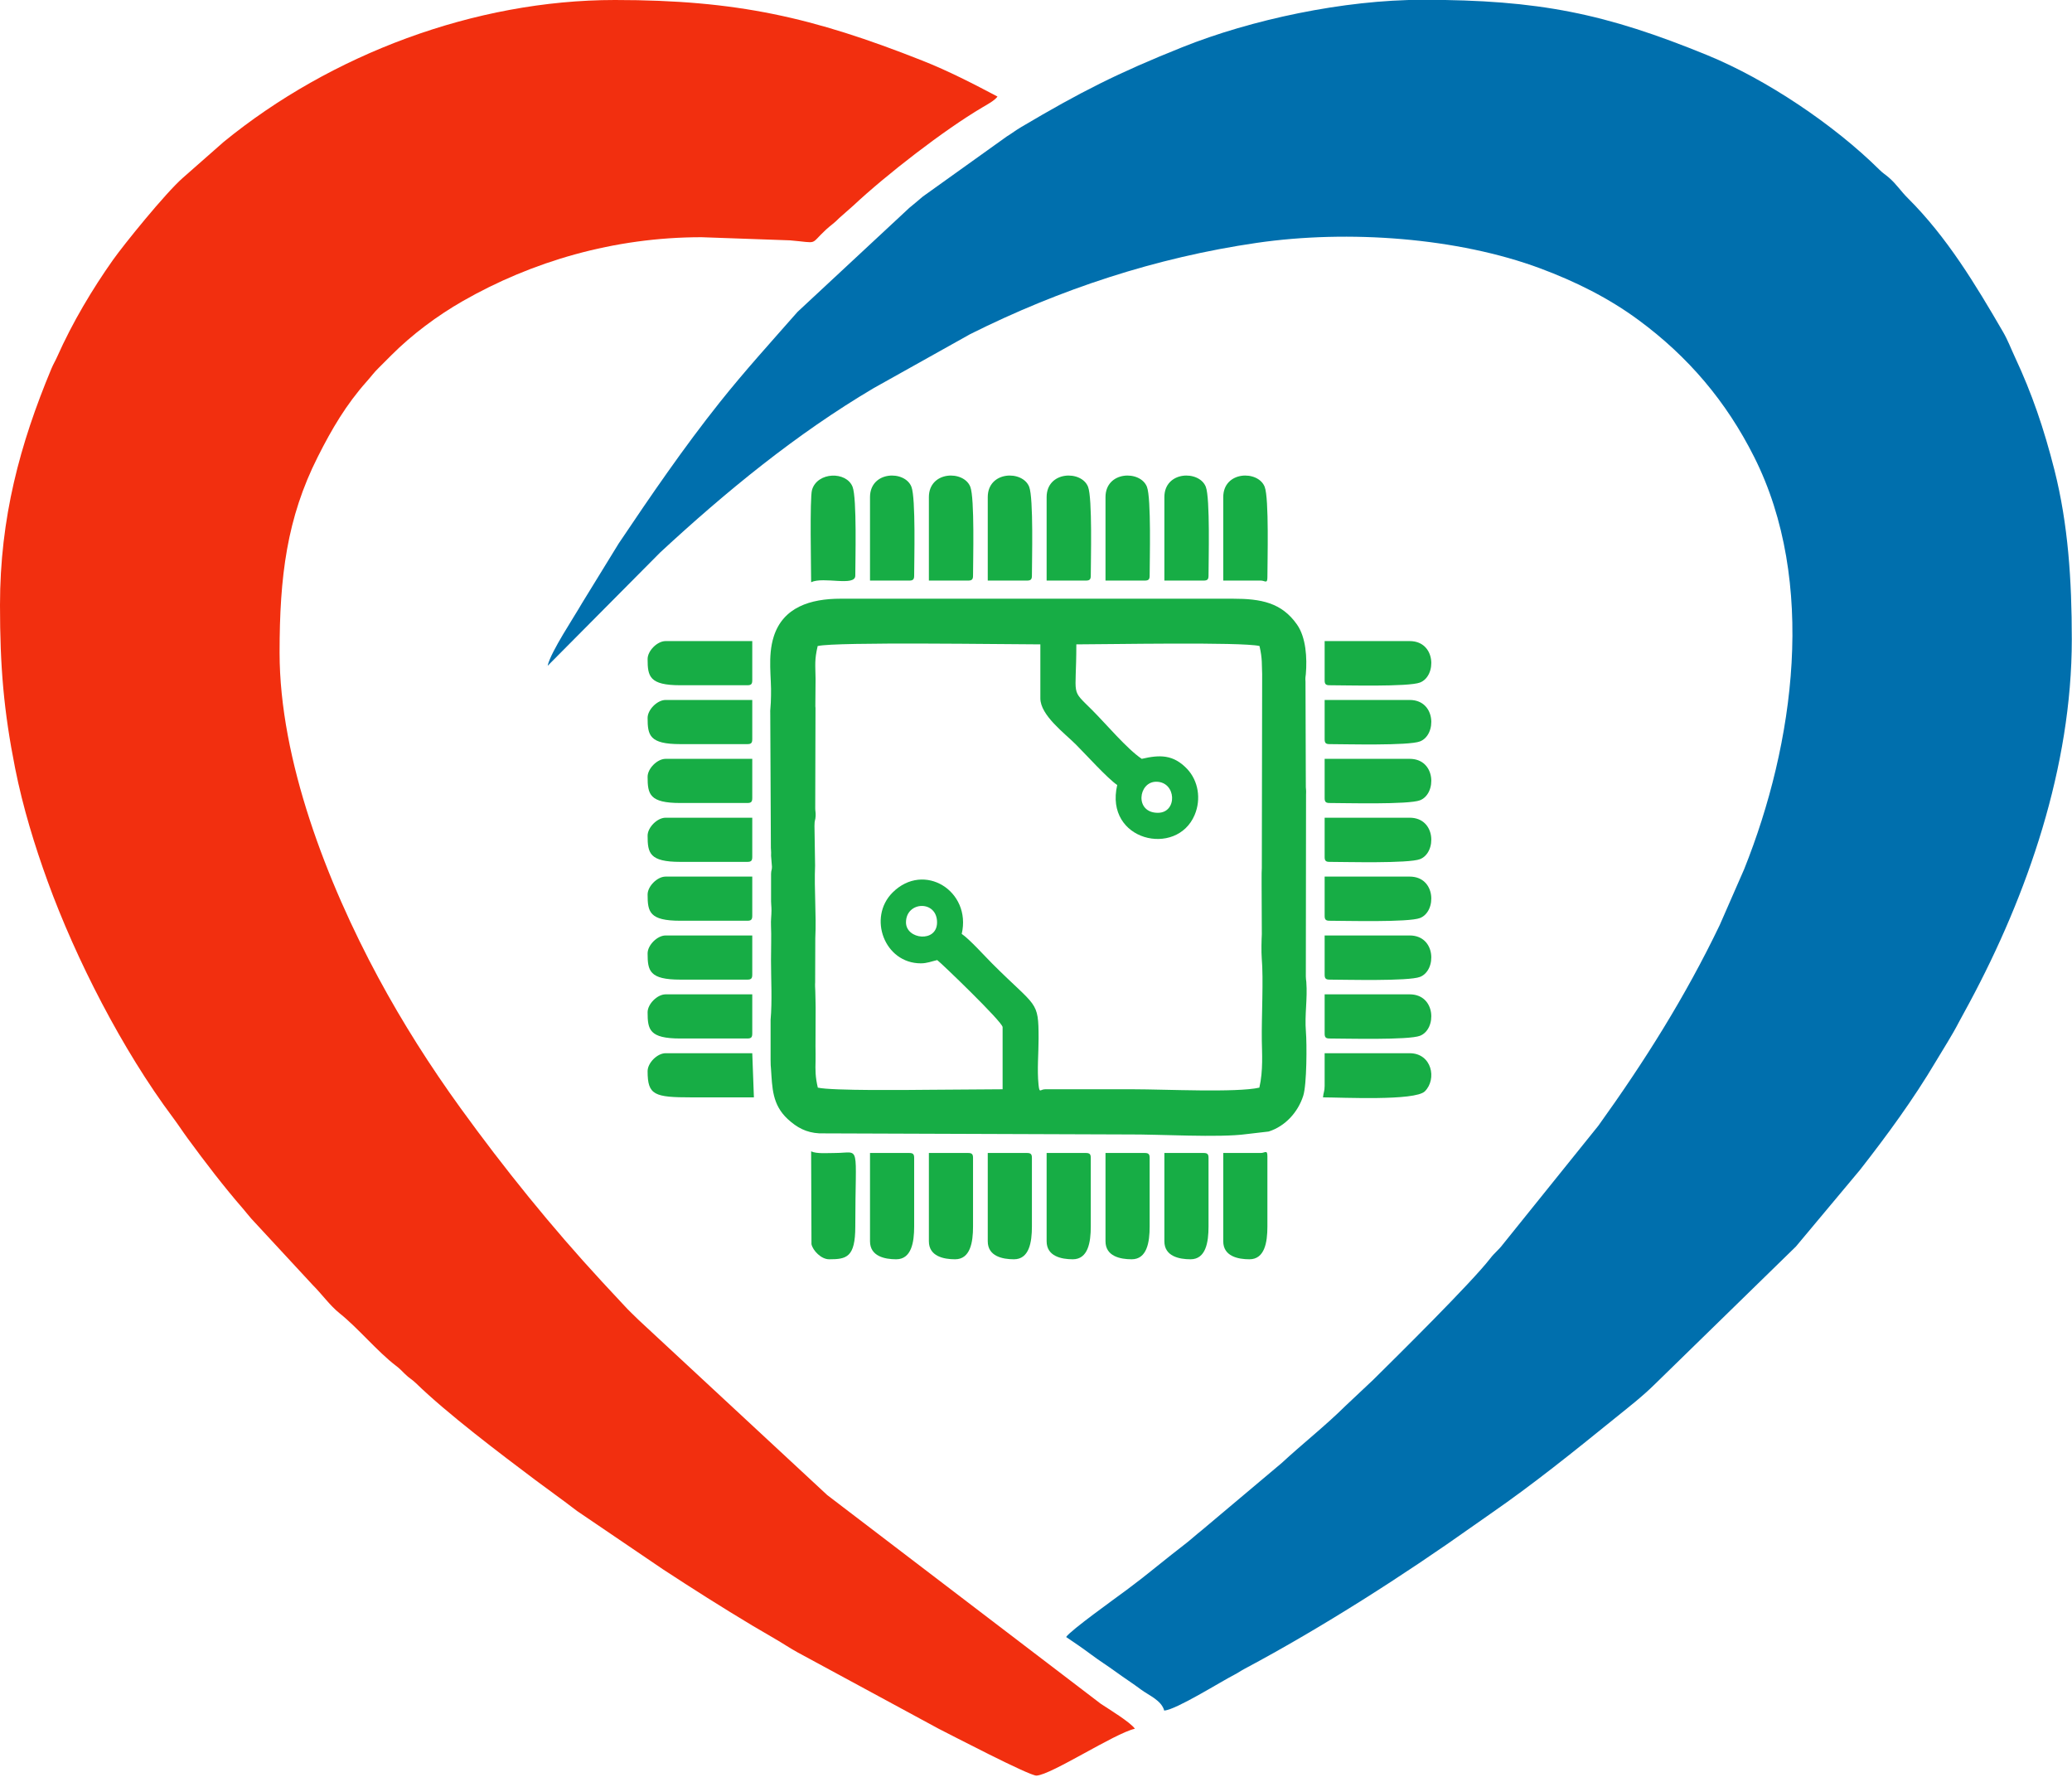 <?xml version="1.0" encoding="UTF-8"?>
<svg id="Layer_3" data-name="Layer 3" xmlns="http://www.w3.org/2000/svg" viewBox="0 0 304.08 261.54">
  <defs>
    <style>.cls-1 {
  fill: #f22f0f;
}

.cls-1, .cls-2, .cls-3 {
  fill-rule: evenodd;
  stroke-width: 0;
}

.cls-2 {
  fill: #006fad;
}

.cls-3 {
  fill: #17ad45;
}
</style>
  </defs>
  <g>
    <path class="cls-2" d="m80.4,97.68l16.5-16.62c9.66-8.94,19.95-17.38,31.33-24.11l14.16-7.92c13.14-6.57,27.23-11.23,42.05-13.39,13.48-1.96,29.52-.75,41.59,3.74,5.16,1.92,10.09,4.37,14.47,7.61,7.25,5.35,12.82,11.89,16.92,20.04,9.24,18.34,5.93,42.12-1.46,60.54l-3.58,8.18c-5.04,10.5-11.03,20.02-17.82,29.46l-14.02,17.42c-.61.81-1.18,1.19-1.82,2.02-2.78,3.6-13.73,14.41-17.2,17.84l-4.08,3.84c-2.96,2.93-6.29,5.54-9.37,8.39l-11.73,9.87c-.79.62-1.42,1.21-2.23,1.85-1.51,1.19-2.81,2.18-4.29,3.39-1.5,1.22-2.92,2.33-4.45,3.47-1.71,1.27-8.26,5.95-8.91,6.93,1.25.84,2.42,1.64,3.67,2.57,1.27.95,2.38,1.63,3.67,2.57,1.29.94,2.42,1.65,3.66,2.58,1.16.86,2.99,1.57,3.4,3.08,1.79-.15,8.2-4.19,10.32-5.28.62-.32.86-.53,1.52-.88,11.33-6.04,23.28-13.69,33.52-20.96.85-.6,1.63-1.15,2.54-1.78,6.25-4.32,12.17-9.09,18.06-13.86,2.07-1.68,4.21-3.32,6.09-5.19l20.65-20.15,9.4-11.24c4.01-5.13,7.84-10.36,11.16-15.96,1.14-1.92,2.34-3.75,3.37-5.75l1.52-2.8c8.54-15.9,15.04-34.62,15.04-53.36,0-8.72-.54-16.89-2.54-24.82-1.56-6.16-3.33-11.3-5.78-16.54-.65-1.39-1.05-2.51-1.77-3.75-4.04-6.96-8.23-13.92-13.97-19.63-1.04-1.03-1.61-1.99-2.76-3-.59-.52-.85-.61-1.44-1.2-6.66-6.59-16.57-13.24-25.22-16.78-14.94-6.11-24.66-8.13-41.79-8.13-11.62,0-25.22,2.93-35.28,6.96-9.49,3.8-14.92,6.56-23.59,11.69-.85.5-1.34.9-2.18,1.42l-12.31,8.81c-.71.6-1.25,1.07-1.96,1.64l-16.41,15.27c-3.86,4.39-7.77,8.69-11.43,13.29-5.31,6.67-10.07,13.63-14.82,20.7l-5.39,8.77c-1.17,2.05-4.55,7.09-5.03,9.13h0Zm-.24,0l.07.07s-.05-.1-.07-.07Z"></path>
    <path class="cls-1" d="m0,88.8c0,9,.54,15.49,2.22,23.94,1.15,5.78,2.88,11.39,4.77,16.59,4.14,11.41,10.98,24.77,18.38,34.66.8,1.07,1.41,2.03,2.19,3.09,2.59,3.53,5.26,7.03,8.14,10.34.47.54.74.93,1.2,1.44l9,9.72c1.3,1.29,2.52,3.02,3.98,4.18,2.62,2.09,5.56,5.63,8.2,7.64.62.47.8.7,1.38,1.26.62.61.94.71,1.57,1.31,4.59,4.47,12.42,10.38,17.49,14.19l4.56,3.36c.59.43,1.08.84,1.64,1.24l12.58,8.54c4.4,2.88,8.64,5.57,13.11,8.25,1.14.68,2.17,1.28,3.33,1.95,1.1.63,2.12,1.33,3.3,1.98l20.71,11.21c1.77.89,13.38,6.95,14.37,6.88,2.22-.14,11.39-6.17,14.43-6.88-.63-.94-3.86-2.9-4.99-3.65l-40.16-30.64-27.63-25.65c-.74-.74-1.48-1.4-2.16-2.16l-3.24-3.48c-7.43-8.04-14.37-16.63-20.8-25.52-4.43-6.13-8.46-12.46-12.06-19.14-7.52-13.96-14.48-31.92-14.48-47.68,0-11.18,1.07-19.73,5.6-28.72,2.08-4.13,4.18-7.69,7.18-11.06.71-.79,1.02-1.28,1.8-2.04.66-.65,1.14-1.14,1.8-1.8,3.05-3.06,6.77-5.83,10.51-7.97,10.12-5.79,22.15-9.37,35.03-9.37l12.98.46c4.34.37,2.79.74,5.32-1.6.73-.67,1.18-.91,1.92-1.68l2.04-1.8c4.88-4.57,13.36-11.13,18.94-14.42.76-.45,1.79-.99,2.24-1.6-3.49-1.85-7.22-3.77-11.04-5.28C119.28,2.54,108.19,0,90.24,0c-20.57,0-41.71,7.99-57.42,20.83l-6,5.28c-2.56,2.25-8.68,9.82-10.26,12.06-3,4.25-5.93,9.15-8.16,14.16-.27.62-.56,1.06-.86,1.78C2.91,65.21,0,76.01,0,88.8Z"></path>
  </g>
  <g>
    <path class="cls-3" d="m119.04,85.44c1.81-.87,6.48.68,6.48-.96,0-2.23.25-11.37-.4-13.04-.91-2.31-5.17-2.21-5.95.45-.35,1.18-.13,11.81-.13,13.55Z"></path>
    <path class="cls-3" d="m136.32,72.96v12.24h5.76c.55,0,.72-.17.72-.72,0-2.23.25-11.37-.4-13.04-.96-2.46-6.08-2.35-6.08,1.52Z"></path>
    <path class="cls-3" d="m127.68,72.96v12.24h5.76c.55,0,.72-.17.72-.72,0-2.23.25-11.37-.4-13.04-.96-2.46-6.08-2.35-6.08,1.52Z"></path>
    <path class="cls-3" d="m194.4,159.36c0,.83-.18.93-.24,1.68,2.72,0,13.51.55,14.95-.89,1.8-1.8,1.02-5.59-2.23-5.59h-12.48v4.8Z"></path>
    <path class="cls-3" d="m121.68,184.8c2.55,0,3.84-.27,3.84-4.8,0-12.44.86-10.82-2.88-10.8-1.18,0-2.79.15-3.6-.24l.05,13.63c.19.9,1.4,2.21,2.59,2.21Z"></path>
    <path class="cls-3" d="m185.04,169.2h-5.52v12.96c0,2.2,2.17,2.64,3.84,2.64,2.24,0,2.64-2.49,2.64-4.8v-10.32c0-1.01-.37-.48-.96-.48Z"></path>
    <path class="cls-3" d="m194.4,117.12c0,.55.17.72.72.72,2.26,0,11.6.26,13.28-.4,2.46-.96,2.35-6.08-1.52-6.08h-12.48v5.76Z"></path>
    <path class="cls-3" d="m194.4,125.76c0,.55.17.72.72.72,2.26,0,11.6.26,13.28-.4,2.46-.96,2.35-6.08-1.52-6.08h-12.48v5.76Z"></path>
    <path class="cls-3" d="m194.4,108.48c0,.55.17.72.72.72,2.26,0,11.6.26,13.28-.4,2.46-.96,2.35-6.08-1.52-6.08h-12.48v5.76Z"></path>
    <path class="cls-3" d="m194.4,99.84c0,.55.17.72.72.72,2.26,0,11.6.26,13.28-.4,2.46-.96,2.35-6.08-1.52-6.08h-12.48v5.76Z"></path>
    <path class="cls-3" d="m194.4,151.68c0,.55.17.72.72.72,2.26,0,11.6.26,13.28-.4,2.46-.96,2.35-6.08-1.52-6.08h-12.48v5.76Z"></path>
    <path class="cls-3" d="m194.4,134.4c0,.55.17.72.72.72,2.26,0,11.6.26,13.28-.4,2.46-.96,2.35-6.08-1.52-6.08h-12.48v5.76Z"></path>
    <path class="cls-3" d="m194.4,143.04c0,.55.17.72.72.72,2.26,0,11.6.26,13.28-.4,2.46-.96,2.35-6.08-1.52-6.08h-12.48v5.76Z"></path>
    <path class="cls-3" d="m170.88,182.16c0,2.2,2.17,2.64,3.84,2.64,2.24,0,2.64-2.49,2.64-4.8v-10.08c0-.55-.17-.72-.72-.72h-5.76v12.96Z"></path>
    <path class="cls-3" d="m127.68,182.16c0,2.2,2.17,2.64,3.84,2.64,2.24,0,2.64-2.49,2.64-4.8v-10.08c0-.55-.17-.72-.72-.72h-5.76v12.96Z"></path>
    <path class="cls-3" d="m136.32,182.16c0,2.2,2.17,2.64,3.84,2.64,2.24,0,2.64-2.49,2.64-4.8v-10.08c0-.55-.17-.72-.72-.72h-5.76v12.96Z"></path>
    <path class="cls-3" d="m153.6,182.16c0,2.2,2.17,2.64,3.84,2.64,2.24,0,2.64-2.49,2.64-4.8v-10.08c0-.55-.17-.72-.72-.72h-5.76v12.96Z"></path>
    <path class="cls-3" d="m144.96,182.16c0,2.2,2.17,2.64,3.84,2.64,2.24,0,2.64-2.49,2.64-4.8v-10.08c0-.55-.17-.72-.72-.72h-5.76v12.96Z"></path>
    <path class="cls-3" d="m162.24,182.16c0,2.2,2.17,2.64,3.84,2.64,2.24,0,2.64-2.49,2.64-4.8v-10.08c0-.55-.17-.72-.72-.72h-5.76v12.96Z"></path>
    <path class="cls-3" d="m95.04,157.2c0,3.52.98,3.84,6.48,3.84,3.04,0,6.08,0,9.12,0l-.24-6.48h-12.72c-1.22,0-2.64,1.42-2.64,2.64Z"></path>
    <path class="cls-3" d="m179.52,72.96v12.24h5.52c.59,0,.96.53.96-.48,0-2.26.26-11.6-.4-13.28-.96-2.46-6.08-2.35-6.08,1.52Z"></path>
    <path class="cls-3" d="m162.24,72.96v12.24h5.76c.55,0,.72-.17.72-.72,0-2.23.25-11.37-.4-13.04-.96-2.46-6.08-2.35-6.08,1.52Z"></path>
    <path class="cls-3" d="m170.88,72.96v12.24h5.76c.55,0,.72-.17.72-.72,0-2.23.25-11.37-.4-13.04-.96-2.46-6.08-2.35-6.08,1.52Z"></path>
    <path class="cls-3" d="m153.6,72.96v12.24h5.76c.55,0,.72-.17.72-.72,0-2.23.25-11.37-.4-13.04-.96-2.46-6.08-2.35-6.08,1.52Z"></path>
    <path class="cls-3" d="m144.96,72.96v12.24h5.76c.55,0,.72-.17.72-.72,0-2.23.25-11.37-.4-13.04-.96-2.46-6.08-2.35-6.08,1.52Z"></path>
    <path class="cls-3" d="m95.04,122.64c0,2.55.27,3.84,4.8,3.84h9.84c.55,0,.72-.17.72-.72v-5.76h-12.72c-1.22,0-2.64,1.42-2.64,2.64Z"></path>
    <path class="cls-3" d="m95.04,114c0,2.55.27,3.84,4.8,3.84h9.84c.55,0,.72-.17.72-.72v-5.76h-12.72c-1.22,0-2.64,1.42-2.64,2.64Z"></path>
    <path class="cls-3" d="m95.04,105.36c0,2.55.27,3.84,4.8,3.84h9.84c.55,0,.72-.17.72-.72v-5.76h-12.72c-1.22,0-2.64,1.42-2.64,2.64Z"></path>
    <path class="cls-3" d="m95.04,96.72c0,2.55.27,3.84,4.8,3.84h9.84c.55,0,.72-.17.72-.72v-5.76h-12.72c-1.22,0-2.64,1.42-2.64,2.64Z"></path>
    <path class="cls-3" d="m95.04,131.28c0,2.55.27,3.84,4.8,3.84h9.84c.55,0,.72-.17.72-.72v-5.76h-12.72c-1.22,0-2.64,1.42-2.64,2.64Z"></path>
    <path class="cls-3" d="m95.04,148.56c0,2.55.27,3.84,4.8,3.84h9.84c.55,0,.72-.17.72-.72v-5.76h-12.72c-1.22,0-2.64,1.42-2.64,2.64Z"></path>
    <path class="cls-3" d="m95.04,139.92c0,2.55.27,3.84,4.8,3.84h9.84c.55,0,.72-.17.72-.72v-5.76h-12.72c-1.22,0-2.64,1.42-2.64,2.64Z"></path>
    <path class="cls-3" d="m132.96,135.36c0-3.12,4.56-3.31,4.56,0,0,3.03-4.56,2.51-4.56,0h0Zm36.96-16.08c-3.44,0-2.88-4.56-.24-4.56,2.98,0,3.16,4.56.24,4.56h0Zm-49.92-24.48c-.48,2.07-.34,2.69-.31,4.84l-.03,3.66c.01.6-.02.15.02.59l-.04,14.73c0,.44.08.54.06,1.12-.03.72-.17.5-.17,1.46l.09,5.82c-.15,3.5.2,7.22.03,10.67l-.02,6.46c-.03.32,0,.96.02,1.29.01.8.05,1.68.05,2.45l-.02,5.67c0,.52.03,1.5.01,2.07-.04,1.43-.04,2.4.33,3.98,2.05.48,13.68.34,15.8.32l11.32-.08v-9.12c0-.75-9.11-9.51-9.6-9.84-.78.18-1.49.48-2.4.48-5.35,0-7.82-6.72-4.15-10.39,4.61-4.6,11.61-.22,10.15,6.07,1.14.77,3.36,3.24,4.5,4.38,6.5,6.5,6.78,5.31,6.78,10.98,0,2.19-.23,4.57-.01,6.75.14,1.37.24.69.97.69h12.96c4.54,0,15.2.52,18.48-.24.58-2.5.38-5.19.36-6.9-.05-3.54.26-8.99-.01-12.08-.08-.98-.03-2.79.01-3.53l-.03-7.38c.01-.43,0-.6,0-.8,0-.77,0-.9.03-1.52l.05-28.47c-.07-1.42.05-2.22-.39-4.13-2.66-.62-22.53-.24-26.88-.24,0,7.98-.91,6.41,2.34,9.66,2.03,2.03,5.11,5.7,7.26,7.14,2.66-.62,4.64-.65,6.67,1.49,1.61,1.71,2.09,4.39,1.09,6.75-2.64,6.25-13.27,3.8-11.36-4.4-1.41-.95-4.61-4.49-6.06-5.94-1.66-1.66-5.22-4.29-5.22-6.78v-7.92c-4.86,0-29.95-.39-32.64.24h0Zm-6.96,9.6l.09,19.65c-.02.55.07.82.03,1.54l.13,1.61c0,.51-.12.48-.13,1.03v4.08c0,.41.06.65.06,1.3,0,.79-.11,1.39-.07,2.26.07,1.34,0,3.46,0,5.1,0,2.8.19,5.92-.06,8.69v5.9c-.01.66.03.9.06,1.32.19,2.73.16,5.22,2.46,7.35,1.35,1.24,2.69,1.98,4.63,2.09l45.15.16c4.78-.04,13.47.51,17.54-.05l3.26-.38c2.45-.78,4.31-2.86,5.07-5.25.53-1.66.54-7.64.39-9.42-.2-2.5.25-4.74.06-7.29-.04-.52-.06-.25-.07-.8l.03-26.69c.03-.62-.01-.77-.03-1.08l-.05-15.49c-.05-.6.02-.76.05-1.1.2-2.37.03-5.38-1.29-7.27-2.26-3.24-5.31-3.8-9.4-3.8h-57.6c-4.41,0-8.43,1.24-9.8,5.56-.93,2.93-.31,6.07-.4,8.67-.01.37-.01.51-.03,1l-.09,1.32Z"></path>
  </g>
</svg>